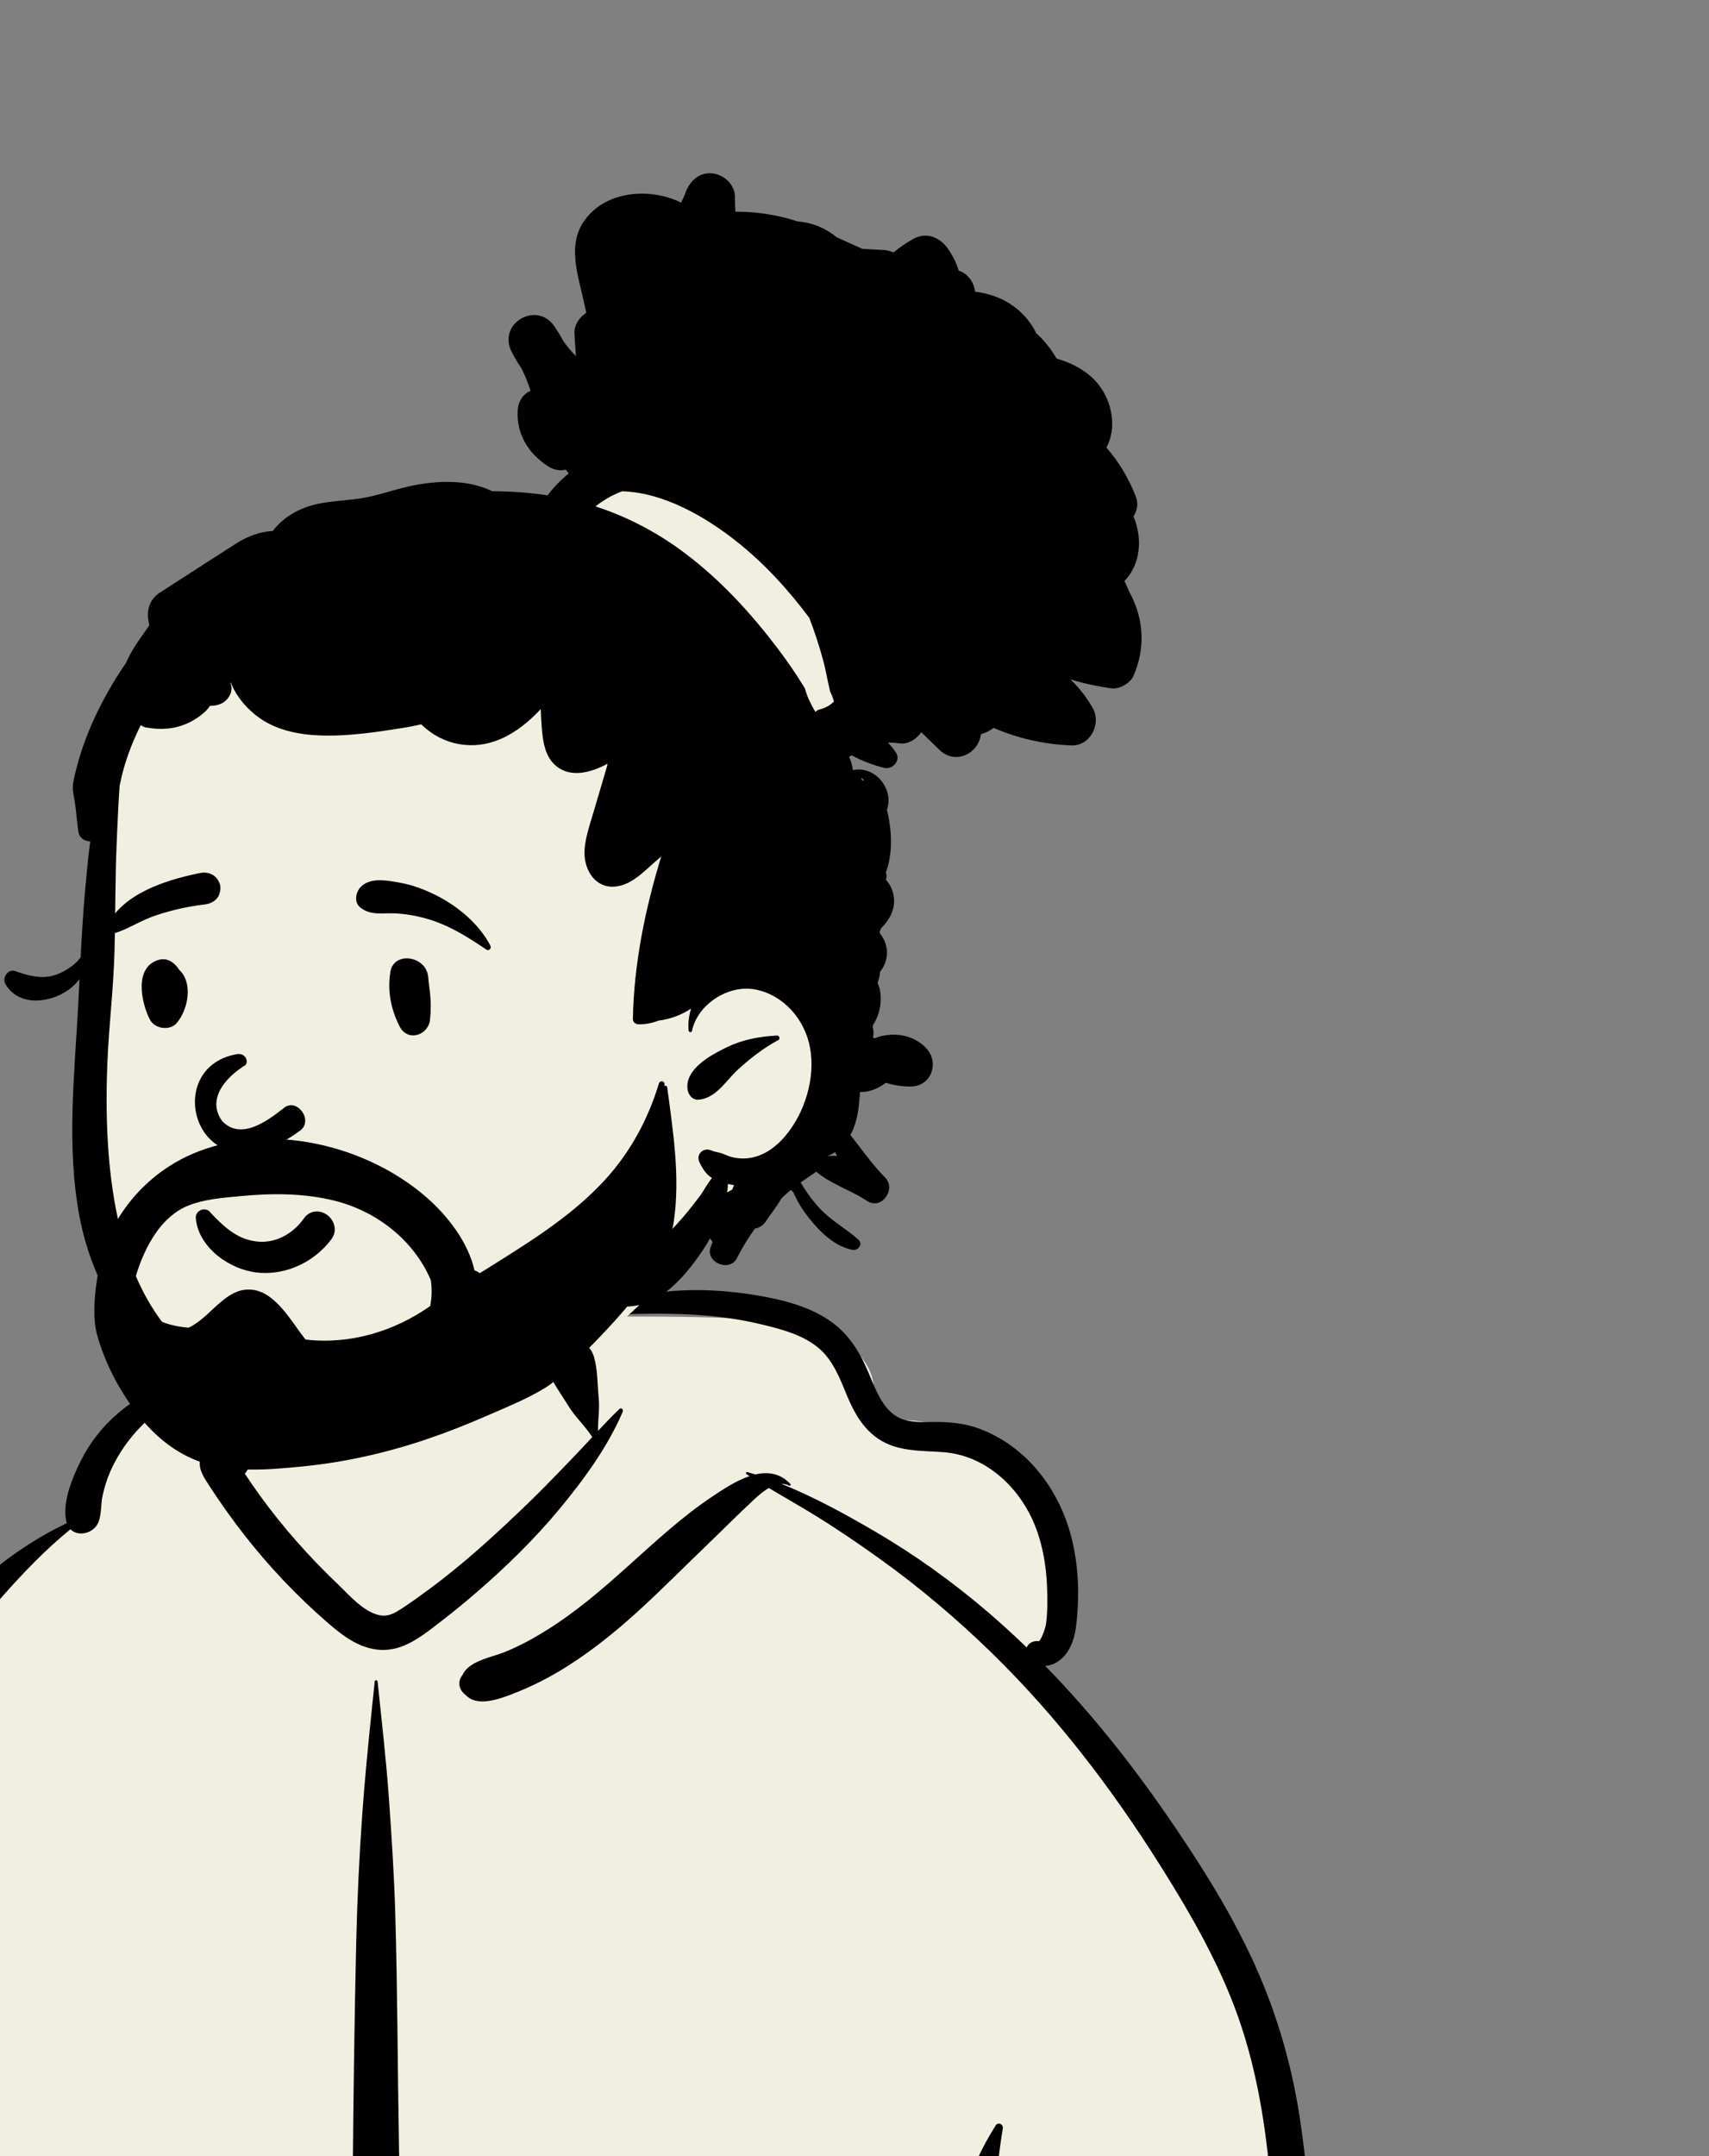 <svg width="375" height="473" viewBox="0 0 375 473" fill="none" xmlns="http://www.w3.org/2000/svg">
<rect x="0" y="0" width="375" height="473" fill="#808080" stroke="none"/>
<path fill-rule="evenodd" clip-rule="evenodd" d="M-54.246 620.346C-63.093 619.919 -59.535 604.439 -58.9 598.754C-51.896 577.99 -53.542 555.335 -50.788 533.571C-49.072 513.254 -46.867 493 -45.012 472.698C-41.369 431.487 -15.21 347.594 14.642 334.101C18.402 317.595 33.934 302.187 53.585 302.187C66.988 286.315 83.12 275.146 103.812 277.401C112.362 277.79 120.655 286.863 128.848 288.615C133.436 289.247 174.148 287.619 182.303 292.464C187.984 295.382 193.112 300.774 191.441 307.639C188.776 315.955 197.058 306.956 214.335 315.833C249.565 337 228.513 365.316 227.58 366.194C249.565 396.794 268.78 421.619 277.671 459.021C283.433 486.789 282.785 515.455 287.613 543.365C289.317 553.043 291.932 562.39 294.762 571.788C297.829 584.087 299.32 614.743 301.011 615.016C304.09 615.782 299.231 622.107 295.968 622.112C205.507 637.123 113.619 622.734 22.672 620.383C-2.959 619.491 -28.617 619.285 -54.246 620.346Z" fill="#F1F0E0"/>
<path fill-rule="evenodd" clip-rule="evenodd" d="M82.861 368.893C82.819 368.479 82.26 368.479 82.217 368.893L81.578 375.061C80.801 382.594 80.053 390.112 79.511 397.68C78.835 407.117 78.382 416.553 78.165 426.011C77.405 458.953 77.254 491.912 77.19 524.862C72.735 524.553 68.281 524.256 63.823 523.969C60.8 523.773 57.775 523.586 54.751 523.401L47.039 522.934V522.934L43.864 522.739C41.719 522.606 39.281 522.065 37.781 523.967C37.181 524.728 36.88 525.717 37.439 526.62C38.731 528.704 40.714 528.632 42.958 528.722C45.074 528.807 47.191 528.891 49.307 528.973C53.843 529.149 58.379 529.315 62.916 529.443C67.677 529.576 72.436 529.685 77.196 529.766C77.244 543.676 77.82 557.569 78.442 571.464L78.723 577.717C79.484 594.626 80.303 611.55 81.466 628.437C81.562 629.819 83.517 629.817 83.612 628.437C84.922 609.42 85.786 590.362 86.643 571.319C87.265 557.512 87.626 543.702 87.798 529.889C88.428 529.893 89.057 529.902 89.686 529.904C107.55 529.982 125.41 530.06 143.274 529.892C143.245 529.928 143.215 529.963 143.196 530.01C141.903 533.063 141.78 536.959 141.811 540.235C141.848 543.993 142.353 547.705 143.219 551.359C146.318 564.45 154.313 576.176 163.419 585.87L163.716 586.185C165.864 588.456 168.328 590.736 169.647 593.628C170.994 596.581 171.461 600.035 172.126 603.207L172.204 603.572L174.803 615.582C175.628 619.396 175.863 624.959 178.881 627.712C181.697 630.28 185.428 628.938 186.753 625.632C187.788 623.052 186.757 620.218 186.144 617.639L181.342 597.444C180.553 594.151 179.691 590.836 177.988 587.878C176.243 584.848 173.686 582.651 171.076 580.403C166.135 576.147 161.598 571.275 157.762 566C153.927 560.726 150.65 554.913 148.351 548.801C147.201 545.741 146.258 542.562 145.607 539.358C144.989 536.317 144.994 533.167 144.333 530.158C144.287 529.95 144.112 529.808 143.911 529.745C143.959 529.611 143.886 529.429 143.698 529.417L129.088 528.478C116.101 527.64 103.115 526.781 90.139 525.798L87.846 525.633V525.633C88.024 507.203 87.873 488.771 87.541 470.335C87.236 453.428 87.229 436.518 86.727 419.614C86.477 411.224 85.938 402.854 85.338 394.482C84.725 385.92 83.743 377.43 82.861 368.893ZM220.042 466.918C220.198 465.979 219.017 465.397 218.473 466.256C212.252 476.066 209.252 486.721 207.988 498.201C206.871 508.332 207.2 518.61 207.756 528.768C208.349 539.603 209.041 550.435 209.741 561.263L210.817 577.869V577.869L213.515 619.499C213.708 622.476 214.384 625.184 216.947 626.568C217.271 626.84 217.609 627.083 218.004 627.293C219.388 628.034 221.225 627.66 222.025 626.238L221.704 626.45C221.425 626.626 221.739 626.38 222.646 625.713L223.417 624.715V624.715C223.977 623.874 224.334 623.046 224.478 622.046C224.701 620.491 224.412 618.786 224.31 617.223L222.542 589.925V589.925C221.166 568.704 219.56 547.488 218.349 526.255C217.785 516.359 217.39 506.454 217.658 496.541C217.924 486.683 218.426 476.657 220.042 466.918ZM166.226 284.181L165.881 284.123C153.524 282.07 140.088 282.454 128.795 288.413C128.701 288.462 128.744 288.617 128.849 288.613L132.483 288.467C143.991 288.017 155.462 287.75 166.777 290.454L167.935 290.733C172.01 291.728 176.265 292.945 179.538 295.637C182.666 298.211 184.224 302.18 185.722 305.835L185.922 306.317C187.442 309.927 189.365 313.35 192.696 315.607C197.01 318.53 202.199 318.172 207.146 318.569C215.856 319.269 222.977 325.584 226.52 333.312C228.665 337.991 229.58 343.237 229.762 348.354C229.854 350.959 229.868 353.665 229.521 356.253C229.41 357.081 228.387 360.095 227.866 360.023C226.707 359.862 225.648 360.467 225.287 361.393C222.425 358.627 219.481 355.941 216.442 353.351C208.867 346.898 200.707 341.049 192.115 336.023C185.556 332.186 178.639 328.385 171.476 325.512C172.043 325.5 172.603 325.612 173.145 325.894C173.382 326.018 173.618 325.721 173.43 325.524C171.174 323.149 168.472 322.811 165.747 323.444C165.166 323.259 164.584 323.08 164 322.91C163.709 322.826 163.565 323.226 163.802 323.381L164.471 323.809V323.809C161.499 324.805 158.581 326.762 156.27 328.307C149.634 332.744 143.793 338.168 137.871 343.491L136.795 344.456C131.582 349.111 126.237 353.635 120.316 357.371C117.216 359.325 113.96 361.134 110.545 362.479C107.616 363.633 102.846 364.36 101.474 367.457C100.255 368.939 100.764 370.83 102.193 371.827C104.601 374.479 109.42 372.766 112.29 371.661C115.75 370.33 119.102 368.729 122.299 366.852C128.505 363.207 134.228 358.675 139.559 353.854C145.126 348.819 150.378 343.47 155.793 338.276C158.14 336.026 160.432 333.723 162.782 331.476L163.962 330.358C165.161 329.233 166.87 327.479 168.697 326.418C172.139 328.471 175.633 330.44 179.044 332.547C183.805 335.488 188.426 338.641 192.976 341.898C201.734 348.167 210.034 355.189 217.739 362.715C231.871 376.518 243.91 392.28 254.428 408.97L255.227 410.241C261.204 419.794 266.856 429.655 270.863 440.21C275.273 451.825 277.417 464.04 278.582 476.369C279.738 488.611 280.128 500.914 281.421 513.144C282.746 525.687 285.357 537.953 288.327 550.196L289.035 553.098C291.722 564.063 294.496 575.028 295.877 586.251C296.615 592.247 297.058 598.324 296.958 604.367C296.857 610.446 295.902 616.391 295.132 622.406C294.837 624.71 297.103 626.633 299.132 626.939C301.464 627.289 303.468 625.8 304.193 623.632C306.454 616.875 306.864 609.405 306.793 602.312C306.722 595.111 305.803 587.957 304.511 580.88C301.968 566.96 298.045 553.328 294.763 539.575C291.87 527.453 289.929 515.31 288.883 502.891C287.796 490.007 287.146 477.08 285.164 464.288C283.208 451.661 279.528 439.599 273.978 428.084C268.925 417.601 262.625 407.733 256.021 398.168C248 386.554 239.192 375.502 229.346 365.432C230.23 365.393 231.138 365.108 231.972 364.587C234.524 362.995 235.712 359.881 236.078 357.037C236.933 350.385 236.726 343.44 235.016 336.936C232.257 326.444 225.097 317.122 214.72 313.34C212.049 312.366 209.21 312.011 206.379 311.941C203.693 311.874 200.759 312.224 198.167 311.372C194.042 310.016 192.274 305.155 190.725 301.471L190.654 301.302C188.667 296.607 186.283 292.582 181.981 289.651C177.392 286.522 171.641 285.1 166.226 284.181V284.181ZM48.817 302.748C45.104 301.46 40.461 302.629 36.83 303.755C32.784 305.009 29.046 307.32 25.841 310.064C22.459 312.959 19.665 316.532 17.691 320.524L17.502 320.909C15.698 324.612 13.645 329.696 14.554 333.764C14.58 333.88 14.61 333.991 14.644 334.099C7.276 337.727 0.472 342.271 -5.453 348.031C-12.352 354.737 -18.194 362.369 -23.137 370.613C-42.772 403.358 -46.227 442.685 -48.546 480.028L-49.125 489.497C-50.384 509.943 -51.858 530.34 -55.685 550.504L-55.965 551.96C-60.056 573.071 -65.913 594.344 -65.32 616.001C-65.142 622.49 -55.556 622.446 -55.278 616.001C-54.231 591.743 -48.573 568.322 -44.741 544.444C-37.999 502.433 -41.377 459.122 -31.824 417.533C-28.075 401.211 -22.267 385.379 -13.975 370.811C-9.878 363.613 -5.191 356.659 0.299 350.45C5.022 345.107 9.932 339.966 15.452 335.474C17.216 337.242 20.74 336.341 21.661 333.764C22.294 331.994 22.109 329.923 22.515 328.068C22.892 326.347 23.411 324.64 24.104 323.019C25.483 319.789 27.508 316.686 29.846 314.071C32.371 311.245 35.274 308.897 38.522 306.958C41.792 305.006 45.368 304.423 48.817 302.996C48.933 302.948 48.944 302.793 48.817 302.748ZM34.39 527.267C34.384 527.097 34.183 527.016 34.06 527.13C32.758 528.329 31.971 530.049 31.013 531.523C29.908 533.223 28.747 534.888 27.531 536.509C25.093 539.759 22.379 542.822 19.643 545.822C17.099 548.613 14.387 551.286 11.575 553.805C8.527 556.536 5.112 558.972 2.343 561.995C-3.435 568.303 -4.368 576.961 -5.587 585.091L-5.721 585.97C-6.464 590.795 -7.13 595.633 -7.731 600.477C-8.023 602.834 -8.314 605.192 -8.552 607.555L-8.625 608.303C-8.837 610.616 -8.894 612.963 -7.566 614.983C-6.145 617.145 -2.914 617.903 -0.993 615.83C2.308 612.269 1.689 605.943 2.119 601.361C2.473 597.573 2.876 593.789 3.326 590.011L3.555 588.122C4.086 583.824 4.518 579.44 5.5 575.217C6.367 571.498 8.018 568.691 10.727 565.996C13.456 563.282 16.292 560.748 18.811 557.825C21.483 554.725 23.893 551.401 26.064 547.932C27.922 544.965 29.41 541.735 30.774 538.51L31 537.973C32.319 534.827 34.493 530.732 34.39 527.267ZM-13.271 392.159C-13.299 391.721 -13.947 391.714 -13.957 392.159C-14.039 395.933 -14.118 399.706 -14.196 403.48C-14.826 433.887 -14.438 464.366 -17.487 494.669C-18.925 508.956 -21.574 523.034 -24.639 537.053C-26.207 544.226 -27.852 551.383 -29.415 558.557C-30.939 565.549 -32.572 572.575 -33.781 579.632C-34.968 586.568 -36.032 593.557 -36.509 600.583L-36.568 601.499C-36.773 604.902 -37.755 609.907 -35.881 612.923C-33.852 616.191 -29.966 616.25 -27.791 613.13C-25.749 610.202 -26.257 604.993 -25.896 601.499C-25.529 597.94 -25.142 594.377 -24.701 590.826C-23.842 583.899 -22.71 576.988 -21.533 570.108C-19.081 555.78 -15.524 541.633 -12.899 527.328C-10.208 512.671 -8.296 497.908 -8.215 482.984C-8.135 467.934 -9.728 452.912 -10.531 437.895C-11.348 422.642 -12.276 407.401 -13.271 392.159ZM130.316 297.582C129.499 294.833 126.619 293.115 123.81 293.887C121.235 294.595 119.109 297.721 120.116 300.396C121.214 303.314 123.134 305.803 124.753 308.456C126.248 310.907 128.428 312.837 129.951 315.245L128.273 317.055C127.433 317.958 126.591 318.856 125.74 319.737L122.813 322.771C120.533 325.128 118.239 327.473 115.88 329.748C108.945 336.441 101.899 342.914 94.132 348.645C92.363 349.949 90.581 351.246 88.749 352.46L88.066 352.913C86.809 353.736 85.407 354.546 83.889 354.406C80.2 354.067 76.866 350.148 74.331 347.708L74.198 347.581C67.916 341.601 62.099 335.063 57.012 328.033C55.883 326.471 54.79 324.882 53.725 323.275C56.184 320.401 55.597 314.792 55.732 311.308C55.828 308.857 55.835 306.406 55.848 303.954L55.855 303.46C55.885 301.873 55.957 300.35 54.927 299.044C54.867 298.969 54.743 298.971 54.666 299.011C53.256 299.75 52.822 300.988 52.22 302.376L52.157 302.52C51.425 304.187 50.724 305.869 50.014 307.545C49.271 309.3 48.59 311.08 47.9 312.856C47.578 313.682 47.272 314.511 46.972 315.345C46.789 315.878 46.6 316.407 46.406 316.936L46.36 316.977C46.104 317.195 45.886 317.425 45.699 317.662C44.912 318.056 44.287 318.773 43.994 319.827C43.355 322.122 44.677 323.993 45.855 325.814C50.643 333.214 56.102 340.266 62.169 346.663C65.182 349.841 68.352 352.876 71.653 355.755L72.23 356.255C75.194 358.803 78.413 361.218 82.373 361.814C87.006 362.512 90.777 360.206 94.324 357.551L94.678 357.284C98.041 354.738 101.336 352.102 104.528 349.345C111.037 343.723 117.229 337.687 122.724 331.065C128.069 324.624 133.353 317.422 136.648 309.671C136.849 309.199 136.321 308.705 135.907 309.099C134.297 310.632 132.749 312.248 131.219 313.885C131.176 311.476 131.621 309.046 131.373 306.622C131.072 303.675 131.159 300.419 130.316 297.582Z" fill="black"/>
<path fill-rule="evenodd" clip-rule="evenodd" d="M22.767 194.05C23.854 179.972 22.169 165.215 27.595 151.834C37.056 129.631 63.585 122.228 84.152 113.776C92.391 111.34 120.116 111 129.764 107.776C151.599 100.481 156.815 91.788 174.165 105.679C177.094 108.052 178.926 110.631 180.263 114.155L180.208 114.17C180.59 115.639 180.18 117.105 179.32 118.224C186.843 125.917 189.991 137.449 186.131 147.689C173.535 174.335 174.127 188.743 178.186 217.389C183.486 244.132 171.375 253.9 151.318 268.451C152.135 270.035 152.304 272.141 151.24 273.538C128.047 306.142 84.317 321.709 46.849 305.16C31.641 298.389 24.851 282.186 20.976 267.565C16.462 251.195 15.075 233.945 18.75 217.269C20.232 209.557 22.163 201.9 22.767 194.05Z" fill="#F1F0E0"/>
<path fill-rule="evenodd" clip-rule="evenodd" d="M156.542 38.071C153.727 37.648 151.601 39.395 150.59 41.858L150.537 41.991C150.212 42.829 149.85 43.644 149.461 44.445C142.416 40.988 132.364 41.876 127.906 48.878C124.724 53.879 126.665 59.813 127.865 65.116L128.652 68.61C127.13 69.579 125.982 71.314 126.036 73.111L126.043 73.249L126.363 78.121C125.347 77.091 124.418 75.969 123.589 74.774C123.017 73.725 122.399 72.695 121.735 71.697C117.831 65.821 109.065 70.927 112.287 77.219C112.905 78.433 113.601 79.582 114.347 80.69C115.19 82.325 115.881 84.006 116.412 85.732C114.887 86.396 113.716 87.87 113.592 90.096C113.304 95.293 116.032 99.63 120.371 102.355C121.648 103.156 122.967 103.312 124.161 103.014C124.372 103.298 124.583 103.582 124.784 103.87C123.054 105.276 121.493 106.879 120.152 108.656C116.114 108.051 112.054 107.767 107.994 107.758C103.032 105.327 97.09 105.377 91.757 106.288C88.324 106.874 85.029 108.015 81.65 108.834C78.089 109.695 74.473 109.727 70.871 110.313C66.33 111.051 62.347 113.148 59.843 116.495C57.092 116.578 54.199 117.704 51.801 119.234C46.216 122.796 40.664 126.409 35.093 129.995C32.955 131.372 32.156 133.569 32.549 136.02L32.575 136.177L32.763 137.194L32.322 137.819C30.618 140.228 28.763 142.75 27.659 145.409C25.618 148.353 23.773 151.44 22.139 154.622C19.937 158.899 18.12 163.433 16.889 168.085C16.582 169.262 16.275 170.448 16.074 171.648C15.785 173.342 16.229 174.657 16.472 176.282C16.774 178.343 16.884 180.431 17.204 182.496C17.419 183.865 18.582 184.539 19.8 184.575C19.342 188.06 19.012 191.568 18.697 195.048C18.253 200.021 17.951 205.008 17.69 209.995C16.344 211.95 13.593 213.498 11.606 214.034C8.855 214.771 5.971 213.969 3.371 213.031C1.737 212.44 0.396 214.496 1.192 215.87C3.696 220.183 9.052 220.165 13.107 218.256C14.824 217.45 16.33 216.282 17.447 214.762C17.378 216.209 17.305 217.656 17.232 219.107L17.164 220.422C16.339 235.777 14.559 251.661 17.442 266.864C22.436 293.2 44.222 313.252 70.834 314.809C84.799 315.626 96.428 311.5 102.211 309.198C107.994 306.896 105.746 302.203 101.732 303.545C94.816 305.856 82.112 309.299 70.742 307.812C43.946 304.308 21.223 290.909 23.558 233.202C23.889 225.019 24.908 216.831 25.128 208.648C25.338 200.648 25.261 192.644 25.613 184.648L25.731 181.921C25.868 178.733 26.015 175.531 26.254 172.339C26.542 171.103 26.78 169.848 27.133 168.635C28.09 165.333 29.339 162.123 30.891 159.06C31.234 159.321 31.619 159.508 32.035 159.582C35.198 160.149 38.165 159.989 41.126 158.67C42.509 158.061 43.726 157.251 44.861 156.248C45.401 155.776 45.763 155.318 46.047 154.842C47.48 154.865 48.913 154.435 49.81 153.404C50.833 152.23 51.003 151.017 50.602 149.894L50.56 149.782L50.661 149.745C51.87 152.873 54.277 155.625 56.918 157.484C61.093 160.433 66.316 161.285 71.324 161.363C76.853 161.445 82.685 160.594 88.141 159.724C89.583 159.495 91.016 159.234 92.421 158.881C92.476 158.936 92.531 159 92.591 159.055C97.273 163.538 103.86 164.692 109.802 162.132C113.235 160.653 116.114 158.272 118.659 155.543C118.696 156.971 118.769 158.4 118.893 159.815L118.944 160.377C119.197 163.012 119.685 165.808 121.676 167.71C124.894 170.792 129.563 169.555 133.275 167.55C133.271 167.646 133.271 167.746 133.271 167.847C132.268 171.254 131.261 174.666 130.254 178.077L130.037 178.804C129.305 181.226 128.502 183.652 128.281 186.187C127.86 191.032 131.083 195.817 136.466 194.192C139.289 193.342 141.551 190.967 143.722 189.065L145.09 187.881C141.551 199.453 139.098 211.437 138.869 223.513C138.855 224.167 139.418 224.662 140.041 224.685C141.496 224.744 143.062 224.456 144.527 223.874C144.609 223.87 144.691 223.865 144.778 223.851C147.278 223.49 149.598 222.588 151.645 221.255C151.173 222.752 150.962 224.36 151.086 226.04C151.118 226.448 151.754 226.59 151.846 226.141C153.027 220.33 159.824 215.939 165.684 217.051C171.973 218.246 176.605 223.659 177.741 229.818C178.958 236.435 176.628 244.087 172.312 249.193C170.325 251.547 167.711 253.511 164.608 254.006C163.189 254.23 161.715 254.152 160.337 253.749C159.751 253.575 159.202 253.333 158.643 253.104C157.829 252.774 156.877 252.724 156.108 252.376C154.364 251.593 152.61 253.2 153.494 254.99C154.263 256.552 154.954 257.605 156.231 258.411C155.197 259.675 154.258 261.433 153.91 261.905C152.134 264.305 150.331 266.571 148.308 268.765C146.248 270.99 144 273.024 141.624 274.906L140.626 275.695C138.338 277.511 136.345 279.193 134.731 281.797C133.458 283.853 135.106 286.642 137.491 286.61C144.952 286.505 150.377 279.947 154.24 274.219C154.789 273.399 155.306 272.534 155.787 271.645C155.961 271.925 156.153 272.186 156.368 272.424L155.943 273.568C154.679 276.939 160.122 279.141 161.701 275.995C162.85 273.715 164.182 271.544 165.665 269.493C166.54 269.369 167.396 268.838 167.872 268.151C169.075 266.407 170.426 264.643 171.566 262.784C172.197 262.184 172.847 261.607 173.511 261.044C173.703 261.214 173.9 261.383 174.088 261.562C174.921 263.462 175.951 265.198 177.228 266.832L177.502 267.181C179.948 270.266 183.135 273.423 187.079 274.177C188.283 274.406 189.441 272.909 188.374 271.952C185.614 269.47 182.35 267.78 179.805 265.01C178.551 263.645 177.4 262.142 176.41 260.566L176.184 260.202C176.02 259.931 175.85 259.661 175.676 259.386C176.825 258.603 177.974 257.816 179.123 257.028C182.286 259.731 186.405 260.968 189.903 263.207L190.251 263.435C193.414 265.55 196.746 260.87 194.21 258.301C191.415 255.48 189.081 252.116 186.605 248.98C187.769 246.834 188.321 244.296 188.527 241.732C188.608 241.006 188.672 240.28 188.736 239.554C190.512 239.581 192.297 238.972 193.808 237.924L194.38 237.516C196.215 238.102 198.142 238.386 199.987 238.336C204.327 238.207 206.103 233.248 203.388 230.111C200.619 226.906 195.771 226.205 191.931 227.762C191.807 227.698 191.679 227.629 191.555 227.561C191.739 226.718 191.698 225.954 191.49 225.282L191.55 224.873C192.394 223.577 192.95 222.097 193.16 220.533C193.327 219.294 193.293 218.066 193.006 216.843C192.911 216.436 192.713 216.015 192.562 215.59C192.874 214.801 193.057 213.986 193.114 213.167C193.201 213.063 193.288 212.956 193.371 212.841C195.276 210.164 194.891 206.939 193.078 204.773C193.07 204.635 193.057 204.497 193.038 204.36C193.144 204.121 193.242 203.88 193.331 203.636C195.103 201.848 196.403 199.696 196.161 197.029C196.018 195.461 195.374 194.048 194.398 192.993C194.572 192.481 194.588 191.888 194.378 191.393C195.935 187.25 195.738 182.261 194.618 177.628C194.865 176.923 194.993 176.159 194.966 175.348C194.837 171.909 191.862 168.749 188.337 168.79C187.913 168.794 187.516 168.85 187.134 168.931L187.129 168.849C186.994 167.816 186.71 166.863 186.296 166.007C186.5 165.933 186.688 165.827 186.853 165.687C189.112 166.892 191.502 167.813 194.008 168.441C195.85 168.903 197.737 166.808 196.592 165.078C196.061 164.275 195.474 163.554 194.843 162.896C195.741 162.901 196.652 162.962 197.575 163.08C199.232 163.295 201.081 162.164 202.157 160.635C203.493 161.935 204.835 163.231 206.176 164.527C209.572 167.82 214.704 165.397 215.239 161.056C216.251 160.786 217.194 160.328 218.022 159.673C223.378 161.999 229.141 163.277 235.032 163.52C239.262 163.694 241.734 158.766 239.756 155.286C238.429 152.951 236.781 150.854 234.881 149.031C237.829 149.933 240.873 150.583 243.981 151C245.661 151.224 248.037 149.832 248.71 148.289C251.282 142.354 251.062 136.168 248.101 130.393C247.986 130.164 247.858 129.945 247.735 129.725C247.428 128.96 247.094 128.205 246.732 127.463C250.376 123.662 250.692 118.011 248.728 113.281C249.515 112.003 249.817 110.465 249.282 109.072C247.758 105.066 245.56 101.366 242.786 98.188C243.052 97.675 243.285 97.13 243.482 96.544C245.043 91.804 243.235 86.085 239.587 82.783C237.293 80.704 234.657 79.458 231.842 78.662C230.656 76.564 229.132 74.673 227.356 73.079C227.287 72.928 227.218 72.777 227.141 72.626C224.376 67.415 219.341 64.622 213.944 63.976C213.733 61.938 212.36 59.992 210.364 59.36C209.815 57.597 208.996 55.912 207.87 54.382C206.098 51.974 203.155 50.838 200.381 52.418C198.861 53.283 197.405 54.277 196.041 55.376C195.429 55.089 194.734 54.903 193.95 54.843L193.753 54.831L189.239 54.602C187.349 53.764 185.463 52.885 183.572 52.029C182.437 51.09 181.169 50.307 179.787 49.725C178.221 49.07 176.619 48.7 175.012 48.576C173.708 48.15 172.394 47.775 171.058 47.481C167.917 46.794 164.631 46.41 161.372 46.442C161.305 45.598 161.272 44.744 161.278 43.88L161.285 43.447C161.358 40.677 159.147 38.465 156.542 38.071ZM159.703 259.729C160.152 259.825 160.605 259.903 161.058 259.958C160.921 260.297 160.783 260.636 160.651 260.975C160.284 261.181 159.914 261.378 159.543 261.561C159.653 260.938 159.717 260.311 159.703 259.729ZM183.223 252.738L183.527 253.299C183.576 253.391 183.625 253.481 183.673 253.571C183.027 253.52 182.377 253.534 181.736 253.607L181.738 253.539C181.82 253.511 181.903 253.485 181.982 253.447C182.424 253.234 182.835 252.996 183.223 252.738ZM170.51 227.162C166.46 227.398 163.029 228.019 159.346 229.791L159.029 229.946C155.775 231.563 150.392 234.548 150.845 238.83C150.973 240.048 151.857 241.33 153.248 241.234C157.061 240.973 159.24 237.126 161.822 234.727C164.426 232.309 167.626 229.823 170.78 228.16C171.226 227.926 171.05 227.185 170.565 227.162L170.51 227.162ZM188.878 170.75C189.848 170.782 189.523 171.725 189.024 170.938C188.983 170.874 188.933 170.81 188.878 170.75ZM136.496 107.775C145.687 108.017 154.937 113.445 161.822 118.933C167.811 123.707 172.983 129.385 177.563 135.505C178.741 138.553 179.753 141.665 180.608 144.799C181.171 146.869 181.523 148.962 181.995 151.05L182.141 151.69C182.511 152.382 182.786 153.127 182.987 153.897C182.153 154.734 181.07 155.334 179.878 155.618C179.494 155.71 179.175 155.908 178.923 156.171C177.963 154.569 177.125 152.878 176.637 151.086L176.619 151.003C174.775 147.981 172.771 145.053 170.624 142.226C164.701 134.418 158.178 127.302 150.337 121.381C144.391 116.893 137.744 113.376 130.677 111.091C132.406 109.695 134.371 108.59 136.496 107.775Z" fill="black"/>
<path fill-rule="evenodd" clip-rule="evenodd" d="M64.844 277.928C67.921 276.672 70.666 274.577 72.674 271.902C73.371 270.971 73.552 269.989 73.406 269.091C73.241 268.08 72.644 267.165 71.829 266.55C71.012 265.934 69.989 265.631 69.001 265.785C68.142 265.92 67.287 266.39 66.611 267.366L66.469 267.561C65.276 269.176 63.721 270.501 61.949 271.356C60.241 272.179 58.331 272.563 56.355 272.34C52.59 271.914 49.995 269.878 47.238 267.112C46.896 266.763 46.554 266.403 46.21 266.037C45.993 265.705 45.692 265.492 45.357 265.38C44.986 265.256 44.566 265.263 44.181 265.397C43.81 265.527 43.478 265.772 43.256 266.099C43.044 266.409 42.925 266.793 42.964 267.234C43.216 270.101 44.714 272.659 46.842 274.667C49.205 276.898 52.337 278.441 55.286 278.982C58.535 279.579 61.846 279.151 64.844 277.928V277.928ZM53.751 233.71C50.294 235.812 45.028 240.714 48.746 245.924C53.123 250.519 59.425 245.251 62.531 242.869C65.41 241.022 68.646 245.771 65.974 247.927C43.533 264.548 34.427 234.26 52.003 231.239C53.938 230.906 54.657 233.06 53.751 233.71ZM93.966 214.377C93.584 209.634 86.364 208.558 85.646 213.25C85.003 217.454 85.76 221.316 87.653 225.101C89.462 228.716 94.007 227.029 94.351 223.737C94.812 219.323 94.204 217.327 93.966 214.377ZM39.007 212.277C38 210.958 36.547 210.058 34.806 210.566C29.365 212.157 30.969 219.883 32.879 223.644C33.918 225.687 37.273 226.205 38.79 224.406C41.262 221.474 42.445 215.617 39.303 212.729C39.218 212.579 39.123 212.429 39.007 212.277ZM87.728 193.626L86.868 193.475C84.21 193.015 80.904 192.574 79.023 194.712C78.026 195.845 77.683 197.953 79.023 199.038C81.382 200.948 83.989 200.208 86.815 200.369C89.144 200.503 91.383 200.889 93.626 201.53C98.548 202.937 102.558 205.506 106.762 208.327C107.313 208.697 107.876 207.992 107.613 207.475C105.186 202.721 100.484 198.815 95.774 196.434C93.26 195.164 90.509 194.109 87.728 193.626ZM43.968 191.495L43.311 191.63C36.153 193.127 26.853 196.116 23.463 203.15C23.334 204.145 23.471 204.358 23.582 204.497L23.619 204.543C23.71 204.662 23.783 204.826 24.214 204.962C24.334 204.933 24.454 204.903 24.576 204.871C26.13 204.463 27.359 203.902 28.549 203.32L29.84 202.684C31.337 201.95 32.847 201.242 34.448 200.72C37.864 199.605 41.377 198.82 44.945 198.401C45.718 198.31 46.463 198.049 47.05 197.601C47.608 197.177 48.034 196.589 48.228 195.807C48.48 194.795 48.407 194.03 47.865 193.117C47.457 192.432 46.873 191.957 46.203 191.684C45.52 191.406 44.742 191.34 43.968 191.495Z" fill="black"/>
<path fill-rule="evenodd" clip-rule="evenodd" d="M94.526 280.797C90.82 272.111 82.731 265.728 73.418 263.394C66.579 261.684 59.402 261.739 52.431 262.417C48.778 262.77 44.861 263.06 41.418 264.417C38.479 265.576 36.084 267.767 34.282 270.339C32.139 273.387 30.68 276.876 29.656 280.452C29.511 280.96 29.374 281.472 29.247 281.987C29.692 284.685 30.637 286.981 33.135 288.677C35.572 290.333 38.481 291.011 41.38 291.251C41.664 291.115 41.939 290.974 42.191 290.83C46.709 288.243 49.889 282.129 55.591 282.956C60.68 283.695 64.03 290.101 67.056 293.857C76.77 294.989 86.477 292.069 94.381 286.512C94.782 284.61 94.806 282.692 94.526 280.797M22.645 274.208C23.422 272.026 24.4 269.913 25.561 267.923C29.396 261.34 35.284 256.096 42.274 253.098C58.808 246.015 80.202 251.008 93.555 262.623C98.117 266.594 102.729 272.429 104.124 278.706C104.54 278.789 104.933 279.005 105.257 279.311C114.904 273.234 124.839 267.388 132.613 258.965C138.259 252.845 142.186 245.603 144.59 237.644C144.787 236.989 145.843 237.085 145.811 237.81C145.802 237.979 145.793 238.149 145.784 238.318C145.884 238.007 146.36 238.167 146.396 238.47C147.69 248.138 149.308 258.388 147.818 268.106C146.926 273.905 144.293 278.15 140.773 282.735C137.002 287.648 132.732 292.219 128.367 296.602C125.596 299.384 122.703 302.593 119.311 304.633C115.366 307.003 110.89 308.805 106.68 310.633C102.397 312.499 98.049 314.223 93.62 315.717C84.765 318.715 75.613 320.787 66.301 321.695C58.845 322.419 50.324 323.208 43.179 320.402C37.702 318.252 33.282 314.365 29.775 309.689C25.958 304.596 22.941 298.795 21.273 292.677C19.539 286.323 22.279 275.232 22.645 274.208" fill="black"/>
</svg>
